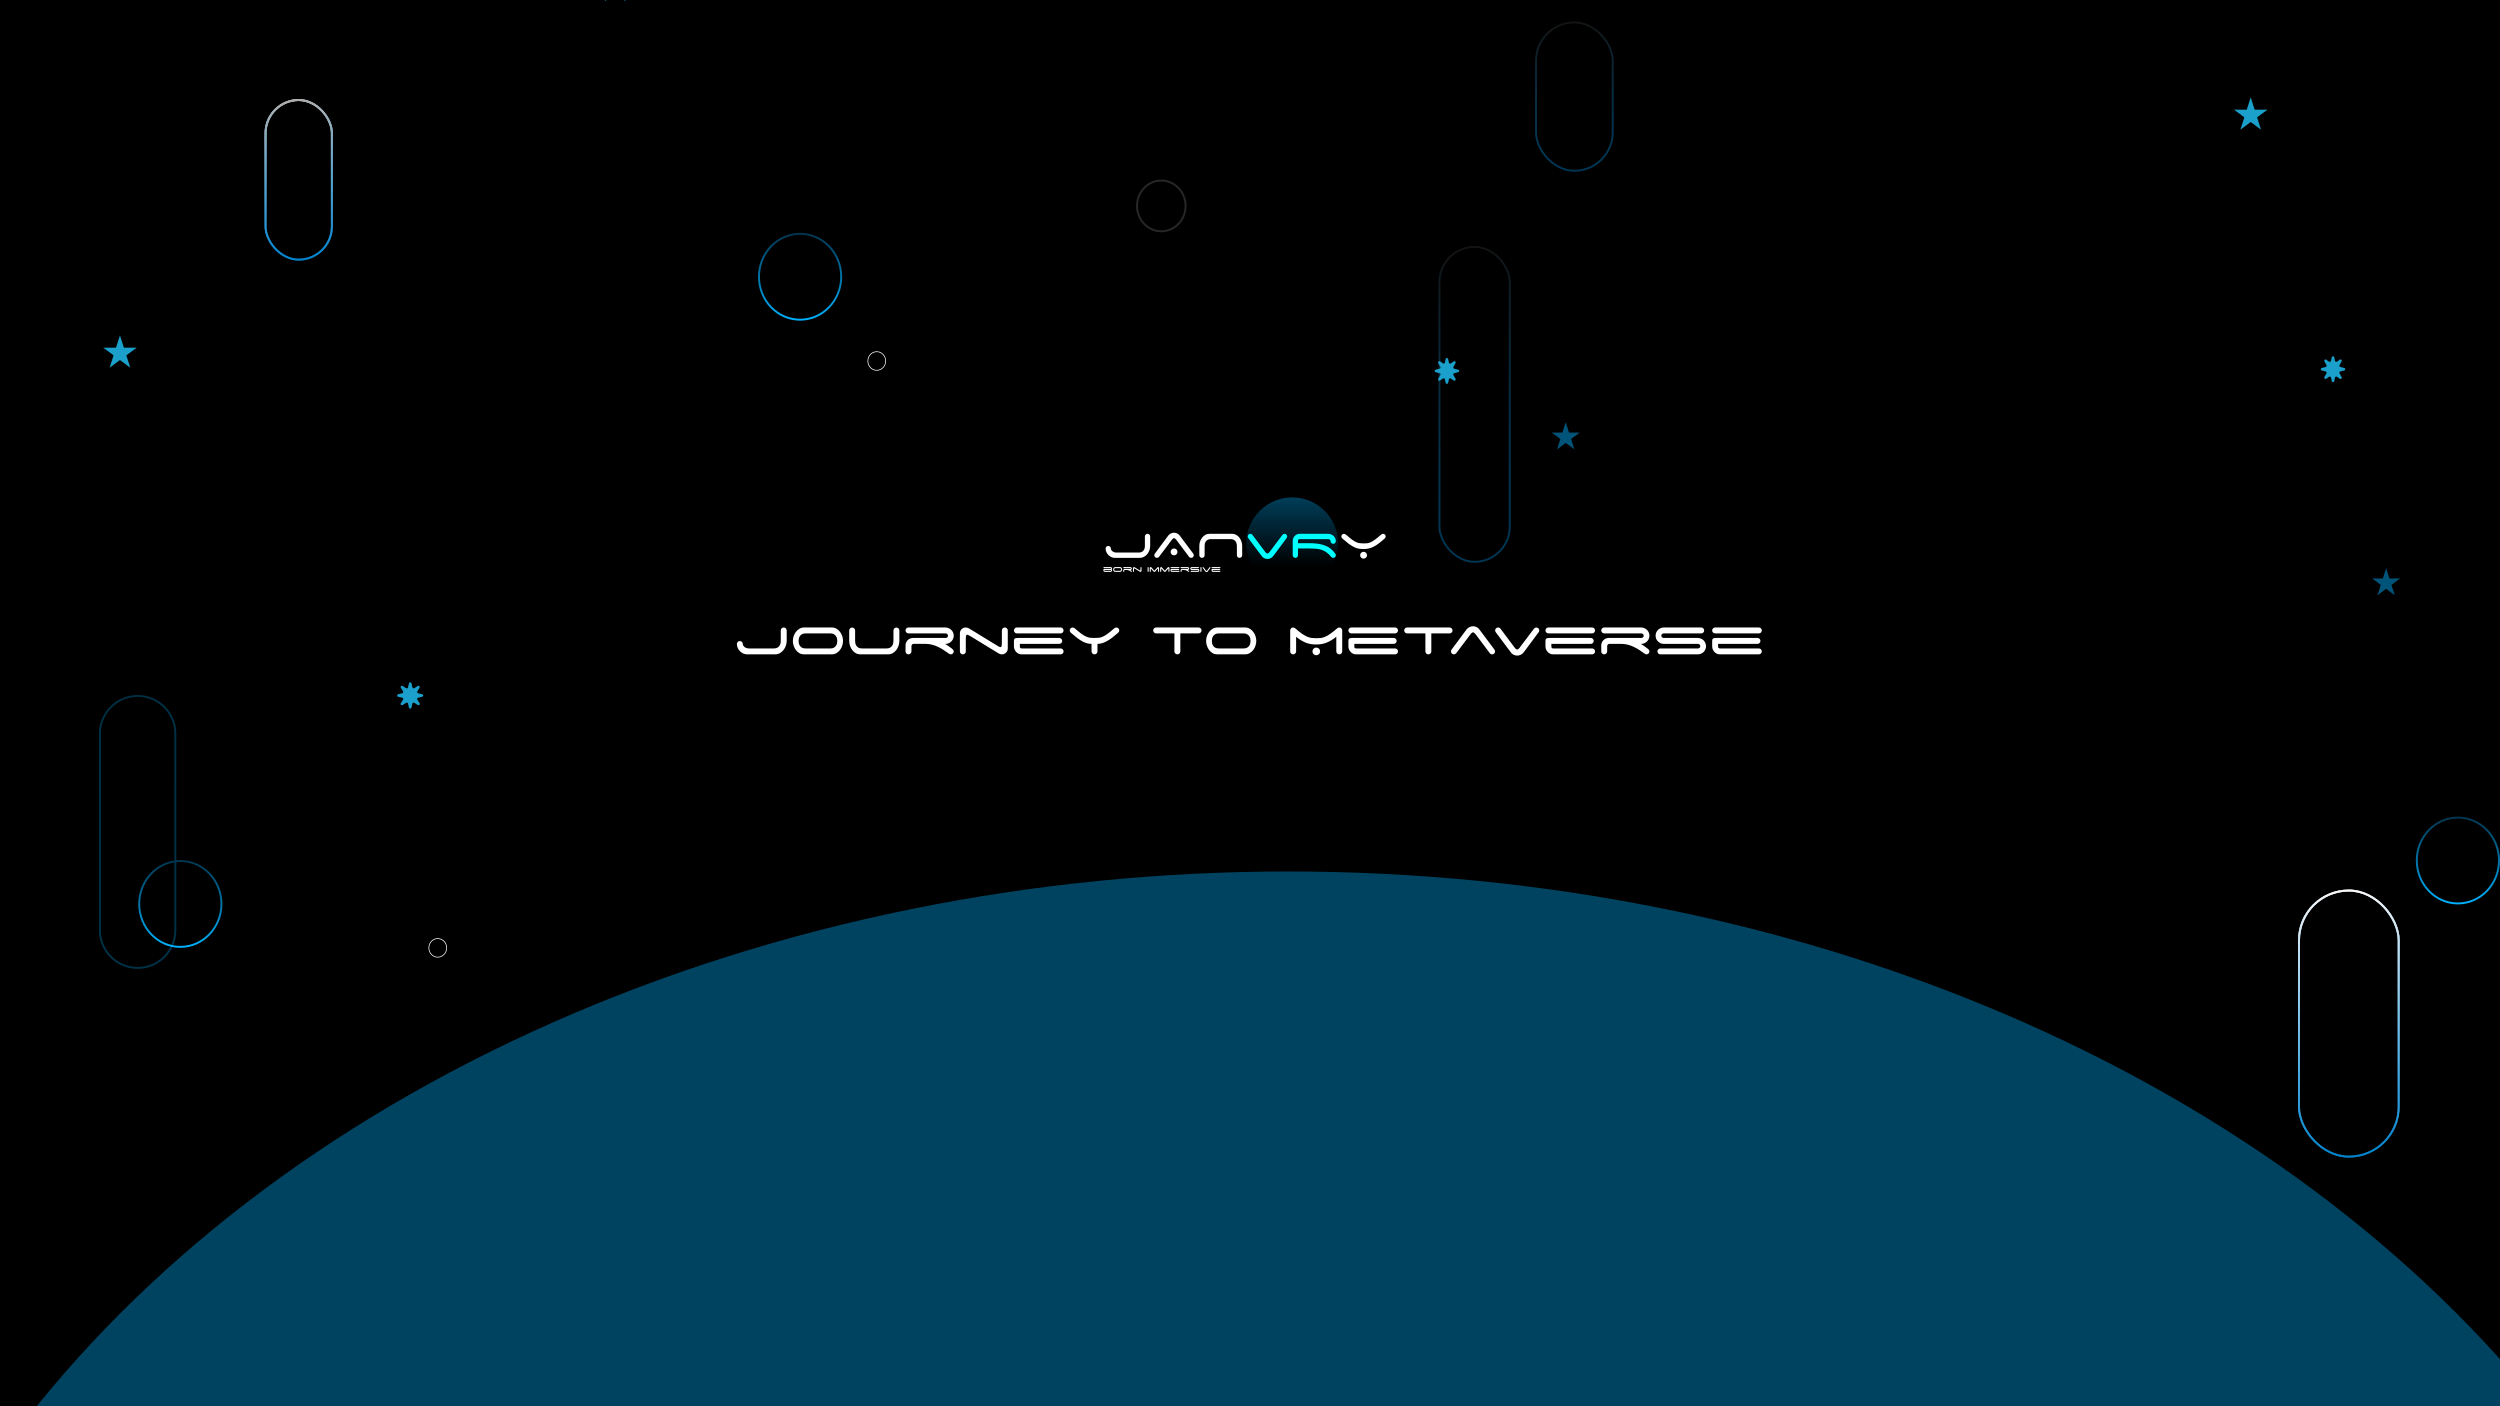 <svg width="1920" height="1080" viewBox="0 0 1920 1080" fill="none" xmlns="http://www.w3.org/2000/svg">
<g clip-path="url(#clip0_1_37)">
<rect width="1920" height="1080" fill="black"/>
<path d="M570.474 494.593C570.474 495.034 570.601 495.46 570.853 495.871C571.105 496.249 571.437 496.612 571.847 496.959C572.289 497.275 572.794 497.527 573.362 497.717C573.961 497.906 574.592 498.001 575.255 498.001H594.331C595.372 498.001 596.224 497.827 596.887 497.48C597.581 497.133 598.117 496.691 598.496 496.155C598.906 495.618 599.19 495.034 599.348 494.403C599.537 493.772 599.632 493.172 599.632 492.604V484.179C599.632 483.548 599.853 483.011 600.295 482.57C600.768 482.128 601.304 481.907 601.904 481.907C602.535 481.907 603.072 482.128 603.513 482.57C603.955 483.011 604.176 483.548 604.176 484.179V492.226C604.176 493.425 603.971 494.64 603.561 495.871C603.15 497.07 602.551 498.174 601.762 499.184C601.005 500.162 600.074 500.967 598.969 501.598C597.865 502.229 596.634 502.545 595.277 502.545H573.882C572.809 502.545 571.784 502.324 570.806 501.882C569.859 501.44 569.023 500.856 568.297 500.131C567.571 499.373 566.987 498.521 566.546 497.575C566.135 496.596 565.93 495.602 565.93 494.593C565.93 493.961 566.151 493.425 566.593 492.983C567.066 492.541 567.603 492.32 568.202 492.32C568.833 492.32 569.37 492.541 569.812 492.983C570.253 493.425 570.474 493.961 570.474 494.593ZM637.745 498.001C638.818 498.001 639.702 497.811 640.396 497.433C641.09 497.022 641.627 496.533 642.006 495.965C642.416 495.397 642.684 494.782 642.81 494.119C642.968 493.425 643.047 492.794 643.047 492.226C643.047 491.658 642.968 491.042 642.81 490.38C642.684 489.686 642.416 489.054 642.006 488.486C641.627 487.918 641.09 487.445 640.396 487.066C639.702 486.656 638.818 486.451 637.745 486.451H618.623C617.518 486.451 616.619 486.656 615.925 487.066C615.262 487.445 614.725 487.918 614.315 488.486C613.936 489.054 613.668 489.686 613.51 490.38C613.384 491.042 613.321 491.658 613.321 492.226C613.321 492.794 613.384 493.425 613.51 494.119C613.668 494.782 613.936 495.397 614.315 495.965C614.725 496.533 615.262 497.022 615.925 497.433C616.619 497.811 617.518 498.001 618.623 498.001H637.745ZM647.449 492.226C647.449 493.425 647.244 494.64 646.834 495.871C646.455 497.07 645.887 498.174 645.13 499.184C644.372 500.162 643.457 500.967 642.384 501.598C641.311 502.229 640.096 502.545 638.739 502.545H617.155C615.861 502.482 614.71 502.134 613.7 501.503C612.69 500.841 611.822 500.02 611.096 499.042C610.402 498.064 609.866 496.975 609.487 495.776C609.108 494.577 608.919 493.393 608.919 492.226C608.919 491.027 609.108 489.828 609.487 488.628C609.897 487.398 610.481 486.293 611.238 485.315C611.996 484.305 612.911 483.485 613.984 482.854C615.057 482.223 616.272 481.907 617.629 481.907H639.213C640.507 481.97 641.658 482.333 642.668 482.996C643.678 483.627 644.53 484.431 645.224 485.41C645.95 486.388 646.502 487.477 646.881 488.676C647.26 489.875 647.449 491.058 647.449 492.226ZM656.729 492.226C656.729 492.794 656.792 493.425 656.919 494.119C657.076 494.782 657.345 495.397 657.723 495.965C658.134 496.533 658.67 497.022 659.333 497.433C660.027 497.811 660.926 498.001 662.031 498.001H680.87C681.943 498.001 682.826 497.811 683.52 497.433C684.215 497.022 684.751 496.533 685.13 495.965C685.54 495.397 685.808 494.782 685.934 494.119C686.092 493.425 686.171 492.794 686.171 492.226V484.226C686.171 483.595 686.392 483.059 686.834 482.617C687.276 482.175 687.812 481.954 688.443 481.954C689.074 481.954 689.611 482.175 690.052 482.617C690.494 483.059 690.715 483.595 690.715 484.226V492.226C690.715 493.425 690.51 494.64 690.1 495.871C689.721 497.07 689.153 498.174 688.396 499.184C687.638 500.162 686.723 500.967 685.65 501.598C684.577 502.229 683.363 502.545 682.006 502.545H660.421C659.128 502.482 657.976 502.134 656.966 501.503C655.956 500.841 655.088 500.02 654.363 499.042C653.668 498.064 653.132 496.975 652.753 495.776C652.375 494.577 652.185 493.393 652.185 492.226V484.226C652.185 483.595 652.406 483.059 652.848 482.617C653.29 482.175 653.826 481.954 654.457 481.954C655.088 481.954 655.625 482.175 656.067 482.617C656.508 483.059 656.729 483.595 656.729 484.226V492.226ZM725.887 494.498C726.739 495.034 727.607 495.618 728.491 496.249C729.374 496.849 730.273 497.511 731.189 498.237C731.536 498.49 731.835 498.789 732.088 499.137C732.34 499.452 732.467 499.831 732.467 500.273C732.467 500.904 732.246 501.44 731.804 501.882C731.362 502.324 730.826 502.545 730.195 502.545C729.658 502.545 729.122 502.324 728.585 501.882C727.291 500.935 725.966 500.02 724.609 499.137C723.252 498.253 721.832 497.464 720.349 496.77C718.898 496.076 717.383 495.523 715.805 495.113C714.227 494.703 712.586 494.498 710.882 494.498H701.463C701.053 494.561 700.706 494.75 700.422 495.066C700.138 495.381 699.996 495.776 699.996 496.249V500.273C699.996 500.904 699.759 501.44 699.286 501.882C698.844 502.324 698.323 502.545 697.723 502.545C697.092 502.545 696.556 502.324 696.114 501.882C695.672 501.44 695.451 500.904 695.451 500.273V495.729C695.451 494.94 695.593 494.198 695.877 493.504C696.193 492.778 696.603 492.163 697.108 491.658C697.613 491.121 698.213 490.711 698.907 490.427C699.601 490.112 700.358 489.954 701.179 489.954H726.266C726.739 489.954 727.149 489.796 727.497 489.48C727.875 489.133 728.065 488.707 728.065 488.202C728.065 487.729 727.875 487.319 727.497 486.972C727.149 486.625 726.739 486.451 726.266 486.451H697.723C697.092 486.451 696.556 486.23 696.114 485.788C695.672 485.347 695.451 484.81 695.451 484.179C695.451 483.548 695.672 483.011 696.114 482.57C696.556 482.128 697.092 481.907 697.723 481.907H726.077C726.96 481.907 727.781 482.081 728.538 482.428C729.327 482.743 730.005 483.185 730.573 483.753C731.173 484.321 731.63 484.984 731.946 485.741C732.293 486.498 732.467 487.319 732.467 488.202C732.467 489.086 732.293 489.906 731.946 490.664C731.63 491.421 731.173 492.084 730.573 492.652C730.005 493.22 729.327 493.677 728.538 494.025C727.781 494.34 726.96 494.498 726.077 494.498H725.887ZM769.427 484.179C769.427 483.548 769.648 483.011 770.089 482.57C770.531 482.128 771.068 481.907 771.699 481.907C772.33 481.907 772.866 482.128 773.308 482.57C773.75 483.011 773.971 483.548 773.971 484.179V497.953C773.971 499.247 773.529 500.336 772.645 501.219C771.793 502.103 770.72 502.545 769.427 502.545C768.985 502.545 768.543 502.482 768.101 502.355C767.691 502.229 767.312 502.056 766.965 501.835L745.286 488.581C744.687 488.234 744.182 487.966 743.772 487.776C743.393 487.556 743.077 487.445 742.825 487.445C742.352 487.445 742.052 487.745 741.926 488.344C741.799 488.944 741.736 489.812 741.736 490.948V500.273C741.736 500.904 741.515 501.44 741.074 501.882C740.632 502.324 740.095 502.545 739.464 502.545C738.833 502.545 738.297 502.324 737.855 501.882C737.413 501.44 737.192 500.904 737.192 500.273V486.498C737.192 485.205 737.618 484.116 738.47 483.232C739.354 482.349 740.442 481.907 741.736 481.907C742.178 481.907 742.604 481.97 743.014 482.096C743.456 482.223 743.851 482.396 744.198 482.617L765.877 495.871C766.476 496.218 766.965 496.502 767.344 496.723C767.754 496.912 768.086 497.007 768.338 497.007C768.811 497.007 769.111 496.707 769.237 496.107C769.364 495.508 769.427 494.64 769.427 493.504V484.179ZM778.702 484.179C778.702 483.548 778.923 483.011 779.365 482.57C779.806 482.128 780.343 481.907 780.974 481.907H814.534C815.165 481.907 815.701 482.128 816.143 482.57C816.585 483.011 816.806 483.548 816.806 484.179C816.806 484.81 816.585 485.347 816.143 485.788C815.701 486.23 815.165 486.451 814.534 486.451H780.974C780.343 486.451 779.806 486.23 779.365 485.788C778.923 485.347 778.702 484.81 778.702 484.179ZM784.477 502.545C783.782 502.545 783.088 502.403 782.394 502.119C781.7 501.803 781.084 501.377 780.548 500.841C780.011 500.304 779.57 499.657 779.223 498.9C778.875 498.143 778.702 497.291 778.702 496.344V492.084C778.702 491.232 778.939 490.664 779.412 490.38C779.917 490.096 780.69 489.954 781.731 489.954H813.492C814.123 489.954 814.66 490.175 815.102 490.616C815.543 491.058 815.764 491.595 815.764 492.226C815.764 492.857 815.543 493.393 815.102 493.835C814.66 494.277 814.123 494.498 813.492 494.498H783.246V496.817C783.246 497.133 783.372 497.417 783.625 497.669C783.909 497.89 784.272 498.001 784.713 498.001H814.534C815.165 498.001 815.701 498.221 816.143 498.663C816.585 499.105 816.806 499.641 816.806 500.273C816.806 500.904 816.585 501.44 816.143 501.882C815.701 502.324 815.165 502.545 814.534 502.545H784.477ZM842.852 500.273C842.852 500.904 842.631 501.44 842.19 501.882C841.748 502.324 841.211 502.545 840.58 502.545C839.949 502.545 839.413 502.324 838.971 501.882C838.529 501.44 838.308 500.904 838.308 500.273V494.498C837.109 494.498 835.942 494.34 834.806 494.025C833.67 493.709 832.47 493.22 831.208 492.557C829.978 491.863 828.652 490.979 827.232 489.906C825.812 488.834 824.219 487.524 822.451 485.978C822.199 485.757 821.978 485.489 821.789 485.173C821.631 484.858 821.552 484.526 821.552 484.179C821.552 483.548 821.773 483.011 822.215 482.57C822.657 482.128 823.193 481.907 823.824 481.907C824.14 481.907 824.424 481.97 824.676 482.096C824.929 482.223 825.181 482.38 825.433 482.57C827.453 484.337 829.141 485.725 830.498 486.735C831.887 487.713 833.117 488.439 834.19 488.912C835.295 489.386 836.336 489.686 837.314 489.812C838.293 489.906 839.397 489.954 840.628 489.954C841.858 489.954 842.947 489.906 843.894 489.812C844.84 489.717 845.85 489.433 846.923 488.96C847.996 488.486 849.211 487.761 850.568 486.782C851.956 485.773 853.676 484.368 855.727 482.57C856.264 482.128 856.8 481.907 857.337 481.907C857.968 481.907 858.504 482.128 858.946 482.57C859.388 483.011 859.609 483.548 859.609 484.179C859.609 484.526 859.514 484.858 859.325 485.173C859.167 485.489 858.962 485.757 858.709 485.978C856.974 487.492 855.38 488.802 853.928 489.906C852.477 490.979 851.104 491.863 849.81 492.557C848.548 493.22 847.333 493.709 846.166 494.025C845.03 494.34 843.925 494.498 842.852 494.498V500.273ZM920.503 481.907C921.134 481.907 921.671 482.128 922.113 482.57C922.554 483.011 922.775 483.548 922.775 484.179C922.775 484.81 922.554 485.347 922.113 485.788C921.671 486.23 921.134 486.451 920.503 486.451H906.492V500.273C906.492 500.904 906.272 501.44 905.83 501.882C905.388 502.324 904.852 502.545 904.22 502.545C903.589 502.545 903.053 502.324 902.611 501.882C902.169 501.44 901.948 500.904 901.948 500.273V486.451H887.748C887.18 486.388 886.691 486.151 886.281 485.741C885.871 485.299 885.666 484.779 885.666 484.179C885.666 483.548 885.886 483.011 886.328 482.57C886.77 482.128 887.306 481.907 887.938 481.907H920.503ZM955.123 498.001C956.196 498.001 957.08 497.811 957.774 497.433C958.468 497.022 959.005 496.533 959.383 495.965C959.794 495.397 960.062 494.782 960.188 494.119C960.346 493.425 960.425 492.794 960.425 492.226C960.425 491.658 960.346 491.042 960.188 490.38C960.062 489.686 959.794 489.054 959.383 488.486C959.005 487.918 958.468 487.445 957.774 487.066C957.08 486.656 956.196 486.451 955.123 486.451H936C934.896 486.451 933.997 486.656 933.302 487.066C932.64 487.445 932.103 487.918 931.693 488.486C931.314 489.054 931.046 489.686 930.888 490.38C930.762 491.042 930.699 491.658 930.699 492.226C930.699 492.794 930.762 493.425 930.888 494.119C931.046 494.782 931.314 495.397 931.693 495.965C932.103 496.533 932.64 497.022 933.302 497.433C933.997 497.811 934.896 498.001 936 498.001H955.123ZM964.827 492.226C964.827 493.425 964.622 494.64 964.211 495.871C963.833 497.07 963.265 498.174 962.507 499.184C961.75 500.162 960.835 500.967 959.762 501.598C958.689 502.229 957.474 502.545 956.117 502.545H934.533C933.239 502.482 932.087 502.134 931.078 501.503C930.068 500.841 929.2 500.02 928.474 499.042C927.78 498.064 927.244 496.975 926.865 495.776C926.486 494.577 926.297 493.393 926.297 492.226C926.297 491.027 926.486 489.828 926.865 488.628C927.275 487.398 927.859 486.293 928.616 485.315C929.374 484.305 930.289 483.485 931.362 482.854C932.435 482.223 933.649 481.907 935.006 481.907H956.591C957.884 481.97 959.036 482.333 960.046 482.996C961.056 483.627 961.908 484.431 962.602 485.41C963.328 486.388 963.88 487.477 964.259 488.676C964.637 489.875 964.827 491.058 964.827 492.226ZM1007.96 500.273C1007.96 499.452 1008.24 498.758 1008.81 498.19C1009.38 497.622 1010.07 497.338 1010.89 497.338C1011.72 497.338 1012.41 497.622 1012.98 498.19C1013.55 498.758 1013.83 499.452 1013.83 500.273C1013.83 501.093 1013.55 501.787 1012.98 502.355C1012.41 502.923 1011.72 503.207 1010.89 503.207C1010.07 503.207 1009.38 502.923 1008.81 502.355C1008.24 501.787 1007.96 501.093 1007.96 500.273ZM995.417 500.273C995.417 500.904 995.196 501.44 994.754 501.882C994.312 502.324 993.776 502.545 993.145 502.545C992.514 502.545 991.977 502.324 991.535 501.882C991.094 501.44 990.873 500.904 990.873 500.273V484.179C990.873 483.548 991.094 483.011 991.535 482.57C991.977 482.128 992.514 481.907 993.145 481.907C993.46 481.907 993.744 481.97 993.997 482.096C994.249 482.223 994.502 482.38 994.754 482.57C996.774 484.337 998.509 485.725 999.961 486.735C1001.44 487.745 1002.78 488.502 1003.98 489.007C1005.21 489.512 1006.37 489.828 1007.44 489.954C1008.51 490.08 1009.66 490.143 1010.89 490.143C1012.13 490.143 1013.26 490.096 1014.3 490.001C1015.38 489.875 1016.5 489.559 1017.66 489.054C1018.86 488.55 1020.19 487.792 1021.64 486.782C1023.12 485.773 1024.89 484.368 1026.94 482.57C1027.48 482.128 1028.01 481.907 1028.55 481.907C1029.18 481.907 1029.72 482.128 1030.16 482.57C1030.6 483.011 1030.82 483.548 1030.82 484.179V500.273C1030.82 500.904 1030.6 501.44 1030.16 501.882C1029.72 502.324 1029.18 502.545 1028.55 502.545C1027.92 502.545 1027.38 502.324 1026.94 501.882C1026.5 501.44 1026.28 500.904 1026.28 500.273V489.054C1024.86 490.19 1023.49 491.137 1022.16 491.894C1020.87 492.652 1019.59 493.267 1018.33 493.741C1017.1 494.182 1015.86 494.498 1014.63 494.687C1013.4 494.877 1012.16 494.971 1010.89 494.971C1009.54 494.971 1008.23 494.877 1006.97 494.687C1005.74 494.498 1004.49 494.182 1003.23 493.741C1002 493.267 1000.73 492.652 999.44 491.894C998.178 491.137 996.837 490.19 995.417 489.054V500.273ZM1035.57 484.179C1035.57 483.548 1035.79 483.011 1036.23 482.57C1036.68 482.128 1037.21 481.907 1037.84 481.907H1071.4C1072.03 481.907 1072.57 482.128 1073.01 482.57C1073.45 483.011 1073.68 483.548 1073.68 484.179C1073.68 484.81 1073.45 485.347 1073.01 485.788C1072.57 486.23 1072.03 486.451 1071.4 486.451H1037.84C1037.21 486.451 1036.68 486.23 1036.23 485.788C1035.79 485.347 1035.57 484.81 1035.57 484.179ZM1041.35 502.545C1040.65 502.545 1039.96 502.403 1039.26 502.119C1038.57 501.803 1037.95 501.377 1037.42 500.841C1036.88 500.304 1036.44 499.657 1036.09 498.9C1035.75 498.143 1035.57 497.291 1035.57 496.344V492.084C1035.57 491.232 1035.81 490.664 1036.28 490.38C1036.79 490.096 1037.56 489.954 1038.6 489.954H1070.36C1070.99 489.954 1071.53 490.175 1071.97 490.616C1072.41 491.058 1072.63 491.595 1072.63 492.226C1072.63 492.857 1072.41 493.393 1071.97 493.835C1071.53 494.277 1070.99 494.498 1070.36 494.498H1040.12V496.817C1040.12 497.133 1040.24 497.417 1040.49 497.669C1040.78 497.89 1041.14 498.001 1041.58 498.001H1071.4C1072.03 498.001 1072.57 498.221 1073.01 498.663C1073.45 499.105 1073.68 499.641 1073.68 500.273C1073.68 500.904 1073.45 501.44 1073.01 501.882C1072.57 502.324 1072.03 502.545 1071.4 502.545H1041.35ZM1113.26 481.907C1113.89 481.907 1114.43 482.128 1114.87 482.57C1115.31 483.011 1115.53 483.548 1115.53 484.179C1115.53 484.81 1115.31 485.347 1114.87 485.788C1114.43 486.23 1113.89 486.451 1113.26 486.451H1099.25V500.273C1099.25 500.904 1099.03 501.44 1098.59 501.882C1098.14 502.324 1097.61 502.545 1096.98 502.545C1096.35 502.545 1095.81 502.324 1095.37 501.882C1094.93 501.44 1094.7 500.904 1094.7 500.273V486.451H1080.5C1079.94 486.388 1079.45 486.151 1079.04 485.741C1078.63 485.299 1078.42 484.779 1078.42 484.179C1078.42 483.548 1078.64 483.011 1079.08 482.57C1079.53 482.128 1080.06 481.907 1080.69 481.907H1113.26ZM1118.36 501.693C1117.89 502.261 1117.3 502.545 1116.61 502.545C1115.98 502.545 1115.44 502.324 1115 501.882C1114.56 501.44 1114.34 500.904 1114.34 500.273C1114.34 499.705 1114.5 499.247 1114.81 498.9L1126.31 483.422C1126.85 482.696 1127.56 482.112 1128.44 481.67C1129.33 481.197 1130.27 480.96 1131.28 480.96C1132.23 480.96 1133.13 481.165 1133.98 481.576C1134.83 481.986 1135.53 482.554 1136.06 483.28L1147.57 498.663C1147.76 498.884 1147.91 499.137 1148.04 499.421C1148.17 499.673 1148.23 499.957 1148.23 500.273C1148.23 500.904 1148.01 501.44 1147.57 501.882C1147.13 502.324 1146.59 502.545 1145.96 502.545C1145.2 502.545 1144.6 502.245 1144.16 501.645L1133.13 486.924C1132.91 486.672 1132.63 486.404 1132.28 486.12C1131.96 485.804 1131.63 485.646 1131.28 485.646C1130.94 485.646 1130.59 485.804 1130.24 486.12C1129.93 486.404 1129.67 486.672 1129.49 486.924L1118.36 501.693ZM1178.13 482.759C1178.61 482.191 1179.19 481.907 1179.89 481.907C1180.52 481.907 1181.05 482.128 1181.5 482.57C1181.94 483.011 1182.16 483.548 1182.16 484.179C1182.16 484.747 1182 485.205 1181.69 485.552L1181.64 485.599L1170.18 501.03C1169.61 501.756 1168.89 502.355 1168.01 502.829C1167.15 503.27 1166.22 503.491 1165.21 503.491C1164.27 503.491 1163.37 503.286 1162.51 502.876C1161.69 502.466 1161 501.898 1160.43 501.172L1148.93 485.788C1148.74 485.568 1148.58 485.331 1148.46 485.078C1148.33 484.794 1148.27 484.495 1148.27 484.179C1148.27 483.548 1148.49 483.011 1148.93 482.57C1149.37 482.128 1149.91 481.907 1150.54 481.907C1151.3 481.907 1151.9 482.207 1152.34 482.806L1163.37 497.527C1163.59 497.78 1163.86 498.064 1164.17 498.379C1164.52 498.663 1164.87 498.805 1165.21 498.805C1165.56 498.805 1165.89 498.663 1166.21 498.379C1166.55 498.064 1166.82 497.78 1167.01 497.527L1178.13 482.759ZM1186.91 484.179C1186.91 483.548 1187.13 483.011 1187.57 482.57C1188.02 482.128 1188.55 481.907 1189.18 481.907H1222.74C1223.37 481.907 1223.91 482.128 1224.35 482.57C1224.79 483.011 1225.01 483.548 1225.01 484.179C1225.01 484.81 1224.79 485.347 1224.35 485.788C1223.91 486.23 1223.37 486.451 1222.74 486.451H1189.18C1188.55 486.451 1188.02 486.23 1187.57 485.788C1187.13 485.347 1186.91 484.81 1186.91 484.179ZM1192.69 502.545C1191.99 502.545 1191.3 502.403 1190.6 502.119C1189.91 501.803 1189.29 501.377 1188.76 500.841C1188.22 500.304 1187.78 499.657 1187.43 498.9C1187.08 498.143 1186.91 497.291 1186.91 496.344V492.084C1186.91 491.232 1187.15 490.664 1187.62 490.38C1188.13 490.096 1188.9 489.954 1189.94 489.954H1221.7C1222.33 489.954 1222.87 490.175 1223.31 490.616C1223.75 491.058 1223.97 491.595 1223.97 492.226C1223.97 492.857 1223.75 493.393 1223.31 493.835C1222.87 494.277 1222.33 494.498 1221.7 494.498H1191.46V496.817C1191.46 497.133 1191.58 497.417 1191.83 497.669C1192.12 497.89 1192.48 498.001 1192.92 498.001H1222.74C1223.37 498.001 1223.91 498.221 1224.35 498.663C1224.79 499.105 1225.01 499.641 1225.01 500.273C1225.01 500.904 1224.79 501.44 1224.35 501.882C1223.91 502.324 1223.37 502.545 1222.74 502.545H1192.69ZM1260.2 494.498C1261.05 495.034 1261.92 495.618 1262.8 496.249C1263.68 496.849 1264.58 497.511 1265.5 498.237C1265.85 498.49 1266.15 498.789 1266.4 499.137C1266.65 499.452 1266.78 499.831 1266.78 500.273C1266.78 500.904 1266.56 501.44 1266.11 501.882C1265.67 502.324 1265.14 502.545 1264.5 502.545C1263.97 502.545 1263.43 502.324 1262.89 501.882C1261.6 500.935 1260.28 500.02 1258.92 499.137C1257.56 498.253 1256.14 497.464 1254.66 496.77C1253.21 496.076 1251.69 495.523 1250.11 495.113C1248.54 494.703 1246.9 494.498 1245.19 494.498H1235.77C1235.36 494.561 1235.02 494.75 1234.73 495.066C1234.45 495.381 1234.31 495.776 1234.31 496.249V500.273C1234.31 500.904 1234.07 501.44 1233.6 501.882C1233.15 502.324 1232.63 502.545 1232.03 502.545C1231.4 502.545 1230.87 502.324 1230.42 501.882C1229.98 501.44 1229.76 500.904 1229.76 500.273V495.729C1229.76 494.94 1229.9 494.198 1230.19 493.504C1230.5 492.778 1230.91 492.163 1231.42 491.658C1231.92 491.121 1232.52 490.711 1233.22 490.427C1233.91 490.112 1234.67 489.954 1235.49 489.954H1260.58C1261.05 489.954 1261.46 489.796 1261.81 489.48C1262.18 489.133 1262.37 488.707 1262.37 488.202C1262.37 487.729 1262.18 487.319 1261.81 486.972C1261.46 486.625 1261.05 486.451 1260.58 486.451H1232.03C1231.4 486.451 1230.87 486.23 1230.42 485.788C1229.98 485.347 1229.76 484.81 1229.76 484.179C1229.76 483.548 1229.98 483.011 1230.42 482.57C1230.87 482.128 1231.4 481.907 1232.03 481.907H1260.39C1261.27 481.907 1262.09 482.081 1262.85 482.428C1263.64 482.743 1264.31 483.185 1264.88 483.753C1265.48 484.321 1265.94 484.984 1266.26 485.741C1266.6 486.498 1266.78 487.319 1266.78 488.202C1266.78 489.086 1266.6 489.906 1266.26 490.664C1265.94 491.421 1265.48 492.084 1264.88 492.652C1264.31 493.22 1263.64 493.677 1262.85 494.025C1262.09 494.34 1261.27 494.498 1260.39 494.498H1260.2ZM1277.8 494.498C1276.91 494.498 1276.09 494.34 1275.34 494.025C1274.58 493.677 1273.92 493.22 1273.35 492.652C1272.78 492.084 1272.32 491.421 1271.98 490.664C1271.66 489.906 1271.5 489.086 1271.5 488.202C1271.5 487.319 1271.66 486.498 1271.98 485.741C1272.32 484.984 1272.78 484.321 1273.35 483.753C1273.92 483.185 1274.58 482.743 1275.34 482.428C1276.09 482.081 1276.91 481.907 1277.8 481.907H1306.53C1307.16 481.907 1307.7 482.128 1308.14 482.57C1308.58 483.011 1308.8 483.548 1308.8 484.179C1308.8 484.81 1308.58 485.347 1308.14 485.788C1307.7 486.23 1307.16 486.451 1306.53 486.451H1277.7C1277.23 486.451 1276.8 486.625 1276.42 486.972C1276.08 487.287 1275.9 487.698 1275.9 488.202C1275.9 488.676 1276.08 489.086 1276.42 489.433C1276.8 489.78 1277.23 489.954 1277.7 489.954H1303.88C1304.76 489.954 1305.58 490.127 1306.34 490.474C1307.13 490.79 1307.81 491.232 1308.38 491.8C1308.94 492.368 1309.38 493.046 1309.7 493.835C1310.05 494.593 1310.22 495.413 1310.22 496.297C1310.22 497.18 1310.05 498.001 1309.7 498.758C1309.38 499.515 1308.94 500.178 1308.38 500.746C1307.81 501.314 1307.13 501.756 1306.34 502.071C1305.58 502.387 1304.76 502.545 1303.88 502.545H1275.19C1274.56 502.545 1274.03 502.324 1273.58 501.882C1273.14 501.44 1272.92 500.904 1272.92 500.273C1272.92 499.641 1273.14 499.105 1273.58 498.663C1274.03 498.221 1274.56 498.001 1275.19 498.001H1304.07C1304.54 498.001 1304.95 497.843 1305.3 497.527C1305.65 497.18 1305.82 496.77 1305.82 496.297C1305.82 495.792 1305.65 495.366 1305.3 495.019C1304.95 494.671 1304.54 494.498 1304.07 494.498H1277.8ZM1314.95 484.179C1314.95 483.548 1315.17 483.011 1315.62 482.57C1316.06 482.128 1316.59 481.907 1317.23 481.907H1350.78C1351.42 481.907 1351.95 482.128 1352.39 482.57C1352.84 483.011 1353.06 483.548 1353.06 484.179C1353.06 484.81 1352.84 485.347 1352.39 485.788C1351.95 486.23 1351.42 486.451 1350.78 486.451H1317.23C1316.59 486.451 1316.06 486.23 1315.62 485.788C1315.17 485.347 1314.95 484.81 1314.95 484.179ZM1320.73 502.545C1320.03 502.545 1319.34 502.403 1318.65 502.119C1317.95 501.803 1317.34 501.377 1316.8 500.841C1316.26 500.304 1315.82 499.657 1315.47 498.9C1315.13 498.143 1314.95 497.291 1314.95 496.344V492.084C1314.95 491.232 1315.19 490.664 1315.66 490.38C1316.17 490.096 1316.94 489.954 1317.98 489.954H1349.74C1350.37 489.954 1350.91 490.175 1351.35 490.616C1351.79 491.058 1352.02 491.595 1352.02 492.226C1352.02 492.857 1351.79 493.393 1351.35 493.835C1350.91 494.277 1350.37 494.498 1349.74 494.498H1319.5V496.817C1319.5 497.133 1319.62 497.417 1319.88 497.669C1320.16 497.89 1320.52 498.001 1320.96 498.001H1350.78C1351.42 498.001 1351.95 498.221 1352.39 498.663C1352.84 499.105 1353.06 499.641 1353.06 500.273C1353.06 500.904 1352.84 501.44 1352.39 501.882C1351.95 502.324 1351.42 502.545 1350.78 502.545H1320.73Z" fill="white"/>
<g filter="url(#filter0_d_1_37)">
<circle cx="992.412" cy="417.294" r="35.294" fill="url(#paint0_linear_1_37)"/>
</g>
<path d="M853.184 421.322C853.184 421.718 853.296 422.099 853.522 422.466C853.748 422.805 854.045 423.129 854.412 423.44C854.807 423.722 855.259 423.948 855.767 424.118C856.304 424.287 856.868 424.372 857.461 424.372H874.529C875.461 424.372 876.224 424.216 876.816 423.906C877.438 423.595 877.918 423.2 878.256 422.72C878.624 422.24 878.878 421.718 879.019 421.153C879.188 420.588 879.273 420.052 879.273 419.544V412.005C879.273 411.44 879.471 410.96 879.866 410.565C880.289 410.169 880.769 409.972 881.306 409.972C881.871 409.972 882.351 410.169 882.746 410.565C883.141 410.96 883.339 411.44 883.339 412.005V419.205C883.339 420.278 883.155 421.365 882.788 422.466C882.421 423.539 881.885 424.527 881.179 425.431C880.501 426.306 879.668 427.026 878.68 427.591C877.692 428.155 876.591 428.438 875.376 428.438H856.233C855.273 428.438 854.355 428.24 853.48 427.845C852.633 427.449 851.885 426.927 851.235 426.278C850.586 425.6 850.064 424.838 849.668 423.991C849.301 423.115 849.118 422.226 849.118 421.322C849.118 420.758 849.315 420.278 849.711 419.882C850.134 419.487 850.614 419.289 851.151 419.289C851.715 419.289 852.195 419.487 852.591 419.882C852.986 420.278 853.184 420.758 853.184 421.322ZM899.044 423.864C899.044 423.129 899.298 422.508 899.806 422C900.314 421.492 900.936 421.238 901.67 421.238C902.404 421.238 903.025 421.492 903.533 422C904.041 422.508 904.296 423.129 904.296 423.864C904.296 424.598 904.041 425.219 903.533 425.727C903.025 426.235 902.404 426.489 901.67 426.489C900.936 426.489 900.314 426.235 899.806 425.727C899.298 425.219 899.044 424.598 899.044 423.864ZM890.107 427.675C889.684 428.184 889.161 428.438 888.54 428.438C887.976 428.438 887.496 428.24 887.1 427.845C886.705 427.449 886.507 426.969 886.507 426.405C886.507 425.896 886.649 425.487 886.931 425.176L897.223 411.327C897.703 410.678 898.338 410.155 899.129 409.76C899.919 409.336 900.766 409.125 901.67 409.125C902.517 409.125 903.321 409.308 904.084 409.675C904.846 410.042 905.467 410.551 905.947 411.2L916.239 424.965C916.409 425.162 916.55 425.388 916.663 425.642C916.776 425.868 916.832 426.122 916.832 426.405C916.832 426.969 916.634 427.449 916.239 427.845C915.844 428.24 915.364 428.438 914.799 428.438C914.121 428.438 913.585 428.169 913.19 427.633L903.321 414.461C903.124 414.235 902.87 413.995 902.559 413.741C902.277 413.459 901.98 413.318 901.67 413.318C901.359 413.318 901.049 413.459 900.738 413.741C900.456 413.995 900.23 414.235 900.06 414.461L890.107 427.675ZM949.927 419.205C949.927 418.696 949.856 418.146 949.715 417.553C949.602 416.932 949.362 416.367 948.995 415.859C948.656 415.351 948.176 414.927 947.555 414.588C946.934 414.221 946.143 414.038 945.183 414.038H929.894C928.906 414.038 928.101 414.221 927.48 414.588C926.887 414.927 926.407 415.351 926.04 415.859C925.701 416.367 925.461 416.932 925.32 417.553C925.207 418.146 925.15 418.696 925.15 419.205V426.405C925.15 426.969 924.953 427.449 924.558 427.845C924.162 428.24 923.682 428.438 923.118 428.438C922.553 428.438 922.073 428.24 921.678 427.845C921.282 427.449 921.085 426.969 921.085 426.405V419.205C921.085 418.132 921.254 417.059 921.593 415.986C921.96 414.885 922.482 413.896 923.16 413.021C923.838 412.118 924.656 411.384 925.616 410.819C926.576 410.254 927.663 409.972 928.878 409.972H946.623C947.781 410.028 948.812 410.353 949.715 410.946C950.619 411.511 951.381 412.231 952.002 413.106C952.652 413.981 953.146 414.955 953.485 416.028C953.823 417.101 953.993 418.16 953.993 419.205V426.405C953.993 426.969 953.795 427.449 953.4 427.845C953.005 428.24 952.525 428.438 951.96 428.438C951.395 428.438 950.915 428.24 950.52 427.845C950.125 427.449 949.927 426.969 949.927 426.405V419.205ZM1044.59 426.405C1044.59 425.671 1044.85 425.049 1045.36 424.541C1045.86 424.033 1046.49 423.779 1047.22 423.779C1047.95 423.779 1048.58 424.033 1049.08 424.541C1049.59 425.049 1049.85 425.671 1049.85 426.405C1049.85 427.139 1049.59 427.76 1049.08 428.268C1048.58 428.776 1047.95 429.031 1047.22 429.031C1046.49 429.031 1045.86 428.776 1045.36 428.268C1044.85 427.76 1044.59 427.139 1044.59 426.405ZM1047.22 417.341C1048.32 417.341 1049.3 417.299 1050.14 417.214C1050.99 417.101 1051.89 416.819 1052.85 416.367C1053.81 415.915 1054.9 415.238 1056.11 414.334C1057.36 413.431 1058.9 412.174 1060.73 410.565C1061.21 410.169 1061.69 409.972 1062.17 409.972C1062.74 409.972 1063.22 410.169 1063.61 410.565C1064.01 410.96 1064.2 411.44 1064.2 412.005C1064.2 412.315 1064.12 412.612 1063.95 412.894C1063.81 413.176 1063.62 413.416 1063.4 413.614C1061.62 415.195 1060.02 416.508 1058.61 417.553C1057.23 418.569 1055.92 419.388 1054.67 420.009C1053.43 420.602 1052.22 421.026 1051.03 421.28C1049.85 421.534 1048.58 421.661 1047.22 421.661C1045.78 421.661 1044.45 421.548 1043.24 421.322C1042.05 421.068 1040.85 420.631 1039.64 420.009C1038.42 419.388 1037.13 418.569 1035.74 417.553C1034.36 416.508 1032.76 415.195 1030.96 413.614C1030.73 413.416 1030.53 413.176 1030.36 412.894C1030.22 412.612 1030.15 412.315 1030.15 412.005C1030.15 411.44 1030.35 410.96 1030.74 410.565C1031.14 410.169 1031.62 409.972 1032.18 409.972C1032.47 409.972 1032.72 410.028 1032.95 410.141C1033.17 410.254 1033.4 410.395 1033.62 410.565C1035.43 412.146 1036.94 413.388 1038.16 414.292C1039.4 415.195 1040.5 415.873 1041.46 416.325C1042.45 416.776 1043.38 417.059 1044.26 417.172C1045.13 417.285 1046.12 417.341 1047.22 417.341Z" fill="white"/>
<path d="M984.951 410.734C985.374 410.226 985.897 409.972 986.518 409.972C987.083 409.972 987.563 410.169 987.958 410.565C988.353 410.96 988.551 411.44 988.551 412.005C988.551 412.513 988.41 412.922 988.127 413.233L988.085 413.275L977.836 427.082C977.327 427.732 976.678 428.268 975.887 428.692C975.125 429.087 974.292 429.285 973.388 429.285C972.541 429.285 971.737 429.101 970.974 428.734C970.24 428.367 969.619 427.859 969.111 427.209L958.819 413.445C958.65 413.247 958.508 413.035 958.396 412.809C958.283 412.555 958.226 412.287 958.226 412.005C958.226 411.44 958.424 410.96 958.819 410.565C959.214 410.169 959.694 409.972 960.259 409.972C960.937 409.972 961.473 410.24 961.868 410.776L971.737 423.948C971.934 424.174 972.174 424.428 972.457 424.711C972.767 424.965 973.078 425.092 973.388 425.092C973.699 425.092 973.996 424.965 974.278 424.711C974.588 424.428 974.828 424.174 974.998 423.948L984.951 410.734ZM1025.92 426.405C1025.92 426.969 1025.73 427.449 1025.33 427.845C1024.94 428.24 1024.46 428.438 1023.89 428.438C1023.61 428.438 1023.35 428.381 1023.13 428.268C1022.9 428.155 1022.69 428.014 1022.49 427.845C1022.32 427.675 1022.2 427.534 1022.11 427.421C1020.95 425.981 1019.75 424.852 1018.51 424.033C1017.3 423.214 1016.01 422.593 1014.66 422.169C1013.3 421.746 1011.86 421.492 1010.34 421.407C1008.84 421.294 1007.23 421.238 1005.51 421.238H996.869V426.405C996.869 426.969 996.657 427.449 996.234 427.845C995.839 428.24 995.373 428.438 994.836 428.438C994.272 428.438 993.792 428.24 993.396 427.845C993.001 427.449 992.803 426.969 992.803 426.405V415.52C992.803 414.673 992.959 413.911 993.269 413.233C993.58 412.555 993.975 411.976 994.455 411.496C994.935 411.016 995.486 410.649 996.107 410.395C996.728 410.113 997.349 409.972 997.97 409.972H1020.08C1020.87 409.972 1021.62 410.127 1022.32 410.438C1023.03 410.72 1023.65 411.115 1024.19 411.624C1024.72 412.132 1025.15 412.725 1025.46 413.402C1025.77 414.08 1025.92 414.814 1025.92 415.605C1025.92 416.169 1025.73 416.649 1025.33 417.045C1024.94 417.44 1024.46 417.638 1023.89 417.638C1023.33 417.638 1022.85 417.44 1022.45 417.045C1022.06 416.649 1021.86 416.169 1021.86 415.605C1021.86 415.181 1021.7 414.828 1021.39 414.546C1021.11 414.264 1020.77 414.094 1020.38 414.038H998.182C997.815 414.038 997.519 414.136 997.293 414.334C997.067 414.504 996.926 414.715 996.869 414.969V417.172H1005.51C1007.99 417.172 1010.24 417.313 1012.24 417.595C1014.25 417.878 1016.06 418.344 1017.66 418.993C1019.3 419.614 1020.76 420.447 1022.03 421.492C1023.33 422.508 1024.48 423.765 1025.5 425.261C1025.78 425.628 1025.92 426.009 1025.92 426.405Z" fill="#00FFFF"/>
<path d="M852.938 438.392C853.023 438.392 853.096 438.361 853.158 438.299C853.226 438.237 853.26 438.163 853.26 438.079C853.26 437.988 853.226 437.915 853.158 437.858C853.096 437.796 853.023 437.765 852.938 437.765H848.237V438.18C848.237 438.237 848.259 438.287 848.304 438.333C848.355 438.372 848.42 438.392 848.499 438.392H852.938ZM847.424 435.919C847.424 435.806 847.463 435.71 847.542 435.631C847.621 435.551 847.717 435.512 847.83 435.512H852.904C853.062 435.512 853.209 435.543 853.344 435.605C853.486 435.662 853.607 435.741 853.709 435.842C853.816 435.944 853.898 436.065 853.954 436.207C854.016 436.342 854.048 436.489 854.048 436.647C854.048 436.788 854.022 436.921 853.971 437.045C853.926 437.164 853.864 437.271 853.785 437.367C853.864 437.463 853.926 437.573 853.971 437.697C854.022 437.816 854.048 437.943 854.048 438.079C854.048 438.237 854.016 438.383 853.954 438.519C853.898 438.655 853.816 438.773 853.709 438.875C853.607 438.976 853.486 439.058 853.344 439.12C853.209 439.177 853.062 439.205 852.904 439.205H848.457C848.333 439.205 848.208 439.18 848.084 439.129C847.96 439.072 847.85 438.996 847.754 438.9C847.658 438.804 847.579 438.688 847.517 438.553C847.455 438.417 847.424 438.265 847.424 438.095V437.333C847.424 437.181 847.466 437.079 847.551 437.028C847.641 436.977 847.779 436.952 847.966 436.952H852.946C853.031 436.952 853.104 436.924 853.167 436.867C853.229 436.811 853.26 436.737 853.26 436.647C853.26 436.562 853.226 436.489 853.158 436.427C853.096 436.359 853.023 436.325 852.938 436.325H847.83C847.717 436.325 847.621 436.286 847.542 436.207C847.463 436.127 847.424 436.031 847.424 435.919ZM860.052 438.392C860.244 438.392 860.402 438.358 860.526 438.29C860.65 438.217 860.746 438.129 860.814 438.028C860.888 437.926 860.936 437.816 860.958 437.697C860.986 437.573 861 437.46 861 437.359C861 437.257 860.986 437.147 860.958 437.028C860.936 436.904 860.888 436.791 860.814 436.689C860.746 436.588 860.65 436.503 860.526 436.435C860.402 436.362 860.244 436.325 860.052 436.325H856.63C856.432 436.325 856.271 436.362 856.147 436.435C856.028 436.503 855.932 436.588 855.859 436.689C855.791 436.791 855.743 436.904 855.715 437.028C855.692 437.147 855.681 437.257 855.681 437.359C855.681 437.46 855.692 437.573 855.715 437.697C855.743 437.816 855.791 437.926 855.859 438.028C855.932 438.129 856.028 438.217 856.147 438.29C856.271 438.358 856.432 438.392 856.63 438.392H860.052ZM861.788 437.359C861.788 437.573 861.752 437.791 861.678 438.011C861.61 438.225 861.509 438.423 861.373 438.604C861.238 438.779 861.074 438.923 860.882 439.036C860.69 439.149 860.472 439.205 860.23 439.205H856.367C856.136 439.194 855.929 439.132 855.749 439.019C855.568 438.9 855.413 438.753 855.283 438.578C855.159 438.403 855.063 438.208 854.995 437.994C854.927 437.779 854.893 437.567 854.893 437.359C854.893 437.144 854.927 436.929 854.995 436.715C855.068 436.495 855.173 436.297 855.308 436.122C855.444 435.941 855.608 435.794 855.8 435.681C855.992 435.568 856.209 435.512 856.452 435.512H860.314C860.546 435.523 860.752 435.588 860.933 435.707C861.113 435.82 861.266 435.964 861.39 436.139C861.52 436.314 861.619 436.509 861.687 436.723C861.754 436.938 861.788 437.15 861.788 437.359ZM868.082 437.765C868.235 437.861 868.39 437.966 868.548 438.079C868.706 438.186 868.867 438.304 869.031 438.434C869.093 438.479 869.147 438.533 869.192 438.595C869.237 438.652 869.26 438.719 869.26 438.799C869.26 438.911 869.22 439.007 869.141 439.087C869.062 439.166 868.966 439.205 868.853 439.205C868.757 439.205 868.661 439.166 868.565 439.087C868.334 438.917 868.097 438.753 867.854 438.595C867.611 438.437 867.357 438.296 867.091 438.172C866.832 438.047 866.561 437.949 866.278 437.875C865.996 437.802 865.702 437.765 865.397 437.765H863.712C863.638 437.776 863.576 437.81 863.525 437.867C863.474 437.923 863.449 437.994 863.449 438.079V438.799C863.449 438.911 863.407 439.007 863.322 439.087C863.243 439.166 863.15 439.205 863.042 439.205C862.929 439.205 862.833 439.166 862.754 439.087C862.675 439.007 862.636 438.911 862.636 438.799V437.985C862.636 437.844 862.661 437.711 862.712 437.587C862.769 437.457 862.842 437.347 862.932 437.257C863.023 437.161 863.13 437.087 863.254 437.037C863.378 436.98 863.514 436.952 863.661 436.952H868.15C868.235 436.952 868.308 436.924 868.37 436.867C868.438 436.805 868.472 436.729 868.472 436.639C868.472 436.554 868.438 436.48 868.37 436.418C868.308 436.356 868.235 436.325 868.15 436.325H863.042C862.929 436.325 862.833 436.286 862.754 436.207C862.675 436.127 862.636 436.031 862.636 435.919C862.636 435.806 862.675 435.71 862.754 435.631C862.833 435.551 862.929 435.512 863.042 435.512H868.116C868.274 435.512 868.421 435.543 868.557 435.605C868.698 435.662 868.819 435.741 868.921 435.842C869.028 435.944 869.11 436.063 869.167 436.198C869.229 436.334 869.26 436.48 869.26 436.639C869.26 436.797 869.229 436.943 869.167 437.079C869.11 437.215 869.028 437.333 868.921 437.435C868.819 437.536 868.698 437.618 868.557 437.68C868.421 437.737 868.274 437.765 868.116 437.765H868.082ZM875.874 435.919C875.874 435.806 875.914 435.71 875.993 435.631C876.072 435.551 876.168 435.512 876.281 435.512C876.394 435.512 876.49 435.551 876.569 435.631C876.648 435.71 876.687 435.806 876.687 435.919V438.383C876.687 438.615 876.608 438.81 876.45 438.968C876.298 439.126 876.106 439.205 875.874 439.205C875.795 439.205 875.716 439.194 875.637 439.171C875.563 439.149 875.496 439.118 875.434 439.078L871.554 436.706C871.447 436.644 871.356 436.596 871.283 436.562C871.215 436.523 871.159 436.503 871.114 436.503C871.029 436.503 870.975 436.557 870.953 436.664C870.93 436.771 870.919 436.927 870.919 437.13V438.799C870.919 438.911 870.879 439.007 870.8 439.087C870.721 439.166 870.625 439.205 870.512 439.205C870.399 439.205 870.303 439.166 870.224 439.087C870.145 439.007 870.106 438.911 870.106 438.799V436.334C870.106 436.102 870.182 435.907 870.334 435.749C870.492 435.591 870.687 435.512 870.919 435.512C870.998 435.512 871.074 435.523 871.147 435.546C871.226 435.568 871.297 435.599 871.359 435.639L875.239 438.011C875.346 438.073 875.434 438.124 875.501 438.163C875.575 438.197 875.634 438.214 875.679 438.214C875.764 438.214 875.818 438.16 875.84 438.053C875.863 437.946 875.874 437.791 875.874 437.587V435.919ZM882.16 438.799C882.16 438.911 882.121 439.007 882.042 439.087C881.963 439.166 881.867 439.205 881.754 439.205C881.641 439.205 881.545 439.166 881.466 439.087C881.387 439.007 881.347 438.911 881.347 438.799V435.919C881.347 435.806 881.387 435.71 881.466 435.631C881.545 435.551 881.641 435.512 881.754 435.512C881.867 435.512 881.963 435.551 882.042 435.631C882.121 435.71 882.16 435.806 882.16 435.919V438.799ZM890.159 438.799C890.159 438.911 890.12 439.007 890.041 439.087C889.961 439.166 889.865 439.205 889.753 439.205C889.64 439.205 889.544 439.166 889.465 439.087C889.385 439.007 889.346 438.911 889.346 438.799V436.952C889.346 436.72 889.332 436.605 889.304 436.605C889.281 436.605 889.202 436.681 889.066 436.833L887.203 438.951C887.129 439.036 887.039 439.101 886.932 439.146C886.825 439.185 886.709 439.205 886.585 439.205C886.46 439.205 886.345 439.185 886.237 439.146C886.13 439.101 886.04 439.036 885.966 438.951L884.103 436.833C883.973 436.681 883.894 436.605 883.865 436.605C883.837 436.605 883.823 436.72 883.823 436.952V438.799C883.823 438.911 883.784 439.007 883.705 439.087C883.625 439.166 883.529 439.205 883.417 439.205C883.304 439.205 883.208 439.166 883.129 439.087C883.049 439.007 883.01 438.911 883.01 438.799V436.325C883.01 436.099 883.075 435.907 883.205 435.749C883.335 435.591 883.513 435.512 883.738 435.512C883.874 435.512 883.995 435.546 884.103 435.614C884.21 435.681 884.309 435.763 884.399 435.859L886.347 438.079C886.376 438.107 886.409 438.138 886.449 438.172C886.494 438.2 886.539 438.214 886.585 438.214C886.63 438.214 886.672 438.2 886.712 438.172C886.757 438.138 886.793 438.107 886.822 438.079L888.761 435.859H888.77C888.849 435.752 888.945 435.667 889.058 435.605C889.171 435.543 889.295 435.512 889.431 435.512C889.657 435.512 889.834 435.591 889.964 435.749C890.094 435.907 890.159 436.099 890.159 436.325V438.799ZM898.158 438.799C898.158 438.911 898.119 439.007 898.04 439.087C897.961 439.166 897.865 439.205 897.752 439.205C897.639 439.205 897.543 439.166 897.464 439.087C897.385 439.007 897.345 438.911 897.345 438.799V436.952C897.345 436.72 897.331 436.605 897.303 436.605C897.28 436.605 897.201 436.681 897.065 436.833L895.202 438.951C895.129 439.036 895.038 439.101 894.931 439.146C894.824 439.185 894.708 439.205 894.584 439.205C894.459 439.205 894.344 439.185 894.236 439.146C894.129 439.101 894.039 439.036 893.965 438.951L892.102 436.833C891.972 436.681 891.893 436.605 891.865 436.605C891.836 436.605 891.822 436.72 891.822 436.952V438.799C891.822 438.911 891.783 439.007 891.704 439.087C891.625 439.166 891.529 439.205 891.416 439.205C891.303 439.205 891.207 439.166 891.128 439.087C891.049 439.007 891.009 438.911 891.009 438.799V436.325C891.009 436.099 891.074 435.907 891.204 435.749C891.334 435.591 891.512 435.512 891.737 435.512C891.873 435.512 891.994 435.546 892.102 435.614C892.209 435.681 892.308 435.763 892.398 435.859L894.346 438.079C894.375 438.107 894.409 438.138 894.448 438.172C894.493 438.2 894.538 438.214 894.584 438.214C894.629 438.214 894.671 438.2 894.711 438.172C894.756 438.138 894.793 438.107 894.821 438.079L896.761 435.859H896.769C896.848 435.752 896.944 435.667 897.057 435.605C897.17 435.543 897.294 435.512 897.43 435.512C897.656 435.512 897.833 435.591 897.963 435.749C898.093 435.907 898.158 436.099 898.158 436.325V438.799ZM899.008 435.919C899.008 435.806 899.048 435.71 899.127 435.631C899.206 435.551 899.302 435.512 899.415 435.512H905.42C905.533 435.512 905.629 435.551 905.708 435.631C905.787 435.71 905.827 435.806 905.827 435.919C905.827 436.031 905.787 436.127 905.708 436.207C905.629 436.286 905.533 436.325 905.42 436.325H899.415C899.302 436.325 899.206 436.286 899.127 436.207C899.048 436.127 899.008 436.031 899.008 435.919ZM900.042 439.205C899.917 439.205 899.793 439.18 899.669 439.129C899.545 439.072 899.434 438.996 899.338 438.9C899.242 438.804 899.163 438.688 899.101 438.553C899.039 438.417 899.008 438.265 899.008 438.095V437.333C899.008 437.181 899.05 437.079 899.135 437.028C899.226 436.977 899.364 436.952 899.55 436.952H905.234C905.347 436.952 905.443 436.991 905.522 437.071C905.601 437.15 905.641 437.246 905.641 437.359C905.641 437.471 905.601 437.567 905.522 437.647C905.443 437.726 905.347 437.765 905.234 437.765H899.821V438.18C899.821 438.237 899.844 438.287 899.889 438.333C899.94 438.372 900.005 438.392 900.084 438.392H905.42C905.533 438.392 905.629 438.431 905.708 438.511C905.787 438.59 905.827 438.686 905.827 438.799C905.827 438.911 905.787 439.007 905.708 439.087C905.629 439.166 905.533 439.205 905.42 439.205H900.042ZM912.123 437.765C912.275 437.861 912.431 437.966 912.589 438.079C912.747 438.186 912.908 438.304 913.072 438.434C913.134 438.479 913.187 438.533 913.233 438.595C913.278 438.652 913.3 438.719 913.3 438.799C913.3 438.911 913.261 439.007 913.182 439.087C913.103 439.166 913.007 439.205 912.894 439.205C912.798 439.205 912.702 439.166 912.606 439.087C912.374 438.917 912.137 438.753 911.894 438.595C911.651 438.437 911.397 438.296 911.132 438.172C910.872 438.047 910.601 437.949 910.319 437.875C910.036 437.802 909.743 437.765 909.438 437.765H907.752C907.679 437.776 907.617 437.81 907.566 437.867C907.515 437.923 907.489 437.994 907.489 438.079V438.799C907.489 438.911 907.447 439.007 907.362 439.087C907.283 439.166 907.19 439.205 907.083 439.205C906.97 439.205 906.874 439.166 906.795 439.087C906.716 439.007 906.676 438.911 906.676 438.799V437.985C906.676 437.844 906.702 437.711 906.753 437.587C906.809 437.457 906.882 437.347 906.973 437.257C907.063 437.161 907.17 437.087 907.295 437.037C907.419 436.98 907.554 436.952 907.701 436.952H912.191C912.275 436.952 912.349 436.924 912.411 436.867C912.479 436.805 912.513 436.729 912.513 436.639C912.513 436.554 912.479 436.48 912.411 436.418C912.349 436.356 912.275 436.325 912.191 436.325H907.083C906.97 436.325 906.874 436.286 906.795 436.207C906.716 436.127 906.676 436.031 906.676 435.919C906.676 435.806 906.716 435.71 906.795 435.631C906.874 435.551 906.97 435.512 907.083 435.512H912.157C912.315 435.512 912.462 435.543 912.597 435.605C912.738 435.662 912.86 435.741 912.961 435.842C913.069 435.944 913.151 436.063 913.207 436.198C913.269 436.334 913.3 436.48 913.3 436.639C913.3 436.797 913.269 436.943 913.207 437.079C913.151 437.215 913.069 437.333 912.961 437.435C912.86 437.536 912.738 437.618 912.597 437.68C912.462 437.737 912.315 437.765 912.157 437.765H912.123ZM915.273 437.765C915.114 437.765 914.968 437.737 914.832 437.68C914.697 437.618 914.578 437.536 914.476 437.435C914.375 437.333 914.293 437.215 914.231 437.079C914.174 436.943 914.146 436.797 914.146 436.639C914.146 436.48 914.174 436.334 914.231 436.198C914.293 436.063 914.375 435.944 914.476 435.842C914.578 435.741 914.697 435.662 914.832 435.605C914.968 435.543 915.114 435.512 915.273 435.512H920.414C920.527 435.512 920.623 435.551 920.702 435.631C920.781 435.71 920.821 435.806 920.821 435.919C920.821 436.031 920.781 436.127 920.702 436.207C920.623 436.286 920.527 436.325 920.414 436.325H915.256C915.171 436.325 915.095 436.356 915.027 436.418C914.965 436.475 914.934 436.548 914.934 436.639C914.934 436.723 914.965 436.797 915.027 436.859C915.095 436.921 915.171 436.952 915.256 436.952H919.94C920.098 436.952 920.245 436.983 920.38 437.045C920.521 437.102 920.643 437.181 920.745 437.282C920.846 437.384 920.925 437.505 920.982 437.647C921.044 437.782 921.075 437.929 921.075 438.087C921.075 438.245 921.044 438.392 920.982 438.527C920.925 438.663 920.846 438.782 920.745 438.883C920.643 438.985 920.521 439.064 920.38 439.12C920.245 439.177 920.098 439.205 919.94 439.205H914.807C914.694 439.205 914.598 439.166 914.519 439.087C914.44 439.007 914.4 438.911 914.4 438.799C914.4 438.686 914.44 438.59 914.519 438.511C914.598 438.431 914.694 438.392 914.807 438.392H919.974C920.058 438.392 920.132 438.364 920.194 438.307C920.256 438.245 920.287 438.172 920.287 438.087C920.287 437.997 920.256 437.92 920.194 437.858C920.132 437.796 920.058 437.765 919.974 437.765H915.273ZM922.735 438.799C922.735 438.911 922.695 439.007 922.616 439.087C922.537 439.166 922.441 439.205 922.328 439.205C922.215 439.205 922.119 439.166 922.04 439.087C921.961 439.007 921.922 438.911 921.922 438.799V435.919C921.922 435.806 921.961 435.71 922.04 435.631C922.119 435.551 922.215 435.512 922.328 435.512C922.441 435.512 922.537 435.551 922.616 435.631C922.695 435.71 922.735 435.806 922.735 435.919V438.799ZM928.929 435.664C929.014 435.563 929.118 435.512 929.243 435.512C929.356 435.512 929.452 435.551 929.531 435.631C929.61 435.71 929.649 435.806 929.649 435.919C929.649 436.02 929.621 436.102 929.565 436.164L929.556 436.173L927.506 438.934C927.405 439.064 927.275 439.171 927.117 439.256C926.964 439.335 926.798 439.375 926.617 439.375C926.447 439.375 926.286 439.338 926.134 439.264C925.987 439.191 925.863 439.089 925.761 438.959L923.703 436.207C923.669 436.167 923.641 436.125 923.618 436.079C923.596 436.029 923.584 435.975 923.584 435.919C923.584 435.806 923.624 435.71 923.703 435.631C923.782 435.551 923.878 435.512 923.991 435.512C924.126 435.512 924.234 435.566 924.313 435.673L926.286 438.307C926.326 438.352 926.374 438.403 926.43 438.46C926.493 438.511 926.555 438.536 926.617 438.536C926.679 438.536 926.738 438.511 926.795 438.46C926.857 438.403 926.905 438.352 926.939 438.307L928.929 435.664ZM930.5 435.919C930.5 435.806 930.539 435.71 930.618 435.631C930.697 435.551 930.793 435.512 930.906 435.512H936.912C937.025 435.512 937.121 435.551 937.2 435.631C937.279 435.71 937.319 435.806 937.319 435.919C937.319 436.031 937.279 436.127 937.2 436.207C937.121 436.286 937.025 436.325 936.912 436.325H930.906C930.793 436.325 930.697 436.286 930.618 436.207C930.539 436.127 930.5 436.031 930.5 435.919ZM931.533 439.205C931.409 439.205 931.285 439.18 931.161 439.129C931.036 439.072 930.926 438.996 930.83 438.9C930.734 438.804 930.655 438.688 930.593 438.553C930.531 438.417 930.5 438.265 930.5 438.095V437.333C930.5 437.181 930.542 437.079 930.627 437.028C930.717 436.977 930.856 436.952 931.042 436.952H936.726C936.839 436.952 936.935 436.991 937.014 437.071C937.093 437.15 937.132 437.246 937.132 437.359C937.132 437.471 937.093 437.567 937.014 437.647C936.935 437.726 936.839 437.765 936.726 437.765H931.313V438.18C931.313 438.237 931.336 438.287 931.381 438.333C931.432 438.372 931.497 438.392 931.576 438.392H936.912C937.025 438.392 937.121 438.431 937.2 438.511C937.279 438.59 937.319 438.686 937.319 438.799C937.319 438.911 937.279 439.007 937.2 439.087C937.121 439.166 937.025 439.205 936.912 439.205H931.533Z" fill="white"/>
<path d="M910.524 158.143C910.524 168.937 902.146 177.632 891.877 177.632C881.608 177.632 873.229 168.937 873.229 158.143C873.229 147.35 881.608 138.655 891.877 138.655C902.146 138.655 910.524 147.35 910.524 158.143Z" stroke="#272727" stroke-width="1.499"/>
<g filter="url(#filter1_f_1_37)">
<path d="M680.197 277.257C680.197 281.219 677.122 284.411 673.352 284.411C669.582 284.411 666.507 281.219 666.507 277.257C666.507 273.295 669.582 270.103 673.352 270.103C677.122 270.103 680.197 273.295 680.197 277.257Z" stroke="white" stroke-width="0.55"/>
</g>
<g filter="url(#filter2_f_1_37)">
<path d="M343.034 727.967C343.034 731.93 339.958 735.121 336.188 735.121C332.419 735.121 329.343 731.93 329.343 727.967C329.343 724.005 332.419 720.813 336.188 720.813C339.958 720.813 343.034 724.005 343.034 727.967Z" stroke="white" stroke-width="0.55"/>
</g>
<rect x="1105.5" y="189.625" width="53.992" height="241.858" rx="26.996" stroke="url(#paint1_linear_1_37)" stroke-width="1.499"/>
<path d="M76.75 563.446C76.75 547.452 89.715 534.486 105.71 534.486C121.704 534.486 134.67 547.452 134.67 563.446V714.403C134.67 730.397 121.704 743.363 105.71 743.363C89.715 743.363 76.75 730.397 76.75 714.403V563.446Z" stroke="url(#paint2_linear_1_37)" stroke-width="1.499"/>
<rect x="1765.62" y="683.928" width="76.581" height="204.38" rx="38.29" stroke="url(#paint3_linear_1_37)" stroke-width="1.499"/>
<rect x="1765.62" y="683.928" width="76.581" height="204.38" rx="38.29" stroke="url(#paint4_linear_1_37)" stroke-width="1.499"/>
<rect x="1765.62" y="683.928" width="76.581" height="204.38" rx="38.29" stroke="url(#paint5_linear_1_37)" stroke-width="1.499"/>
<rect x="1765.62" y="683.928" width="76.581" height="204.38" rx="38.29" stroke="url(#paint6_linear_1_37)" stroke-width="1.499"/>
<rect x="203.939" y="76.822" width="50.95" height="122.591" rx="25.475" stroke="url(#paint7_linear_1_37)" stroke-width="1.499"/>
<rect x="203.939" y="76.822" width="50.95" height="122.591" rx="25.475" stroke="url(#paint8_linear_1_37)" stroke-width="1.499"/>
<rect x="203.939" y="76.822" width="50.95" height="122.591" rx="25.475" stroke="url(#paint9_linear_1_37)" stroke-width="1.499"/>
<rect x="203.939" y="76.822" width="50.95" height="122.591" rx="25.475" stroke="url(#paint10_linear_1_37)" stroke-width="1.499"/>
<rect x="1179.66" y="17.226" width="58.902" height="113.933" rx="29.451" stroke="url(#paint11_linear_1_37)" stroke-width="1.499"/>
<g filter="url(#filter3_f_1_37)">
<path d="M1202.48 324.296L1205.01 332.237H1213.22L1206.58 337.146L1209.12 345.087L1202.48 340.179L1195.84 345.087L1198.37 337.146L1191.74 332.237H1199.94L1202.48 324.296Z" fill="#00547A"/>
</g>
<g filter="url(#filter4_f_1_37)">
<path d="M1832.55 436.333L1835.08 444.274H1843.29L1836.65 449.183L1839.18 457.124L1832.55 452.216L1825.91 457.124L1828.44 449.183L1821.8 444.274H1830.01L1832.55 436.333Z" fill="#00547A"/>
</g>
<g filter="url(#filter5_bf_1_37)">
<path d="M314.061 524.789C314.292 523.745 315.78 523.745 316.012 524.789L316.7 527.887C316.85 528.566 317.631 528.887 318.216 528.511L320.863 526.811C321.759 526.235 322.814 527.273 322.252 528.178L320.539 530.939C320.178 531.521 320.496 532.286 321.164 532.44L324.303 533.161C325.337 533.399 325.337 534.872 324.303 535.109L321.164 535.831C320.496 535.985 320.178 536.75 320.539 537.332L322.252 540.093C322.814 540.998 321.759 542.036 320.863 541.46L318.216 539.759C317.631 539.384 316.85 539.705 316.7 540.384L316.012 543.482C315.78 544.526 314.292 544.526 314.061 543.482L313.373 540.384C313.222 539.705 312.442 539.384 311.857 539.759L309.21 541.46C308.314 542.036 307.259 540.998 307.82 540.093L309.534 537.332C309.895 536.75 309.576 535.985 308.908 535.831L305.769 535.109C304.735 534.872 304.735 533.399 305.769 533.161L308.908 532.44C309.576 532.286 309.895 531.521 309.534 530.939L307.82 528.178C307.259 527.273 308.314 526.235 309.21 526.811L311.857 528.511C312.442 528.887 313.222 528.566 313.373 527.887L314.061 524.789Z" fill="#1AA0CA"/>
</g>
<g filter="url(#filter6_bf_1_37)">
<path d="M1790.77 274.424C1790.98 273.354 1792.51 273.354 1792.73 274.424L1793.27 277.102C1793.41 277.812 1794.23 278.139 1794.82 277.72L1796.93 276.227C1797.8 275.609 1798.9 276.601 1798.38 277.531L1796.78 280.371C1796.46 280.944 1796.77 281.667 1797.41 281.829L1800.39 282.587C1801.4 282.842 1801.4 284.269 1800.39 284.524L1797.41 285.283C1796.77 285.444 1796.46 286.167 1796.78 286.74L1798.38 289.58C1798.9 290.51 1797.8 291.502 1796.93 290.884L1794.82 289.391C1794.23 288.972 1793.41 289.3 1793.27 290.009L1792.73 292.687C1792.51 293.757 1790.98 293.757 1790.77 292.687L1790.23 290.009C1790.09 289.3 1789.26 288.972 1788.67 289.391L1786.57 290.884C1785.7 291.502 1784.6 290.51 1785.12 289.58L1786.71 286.74C1787.04 286.167 1786.73 285.444 1786.09 285.283L1783.1 284.524C1782.1 284.269 1782.1 282.842 1783.1 282.587L1786.09 281.829C1786.73 281.667 1787.04 280.944 1786.71 280.371L1785.12 277.531C1784.6 276.601 1785.7 275.609 1786.57 276.227L1788.67 277.72C1789.26 278.139 1790.09 277.812 1790.23 277.102L1790.77 274.424Z" fill="#1AA0CA"/>
</g>
<g filter="url(#filter7_bf_1_37)">
<path d="M1110.24 275.759C1110.45 274.688 1111.98 274.688 1112.2 275.759L1112.74 278.436C1112.88 279.146 1113.7 279.473 1114.29 279.054L1116.4 277.561C1117.27 276.944 1118.37 277.935 1117.85 278.865L1116.25 281.705C1115.93 282.279 1116.24 283.001 1116.88 283.163L1119.86 283.921C1120.87 284.177 1120.87 285.603 1119.86 285.859L1116.88 286.617C1116.24 286.779 1115.93 287.501 1116.25 288.075L1117.85 290.915C1118.37 291.845 1117.27 292.836 1116.4 292.219L1114.29 290.726C1113.7 290.307 1112.88 290.634 1112.74 291.344L1112.2 294.021C1111.98 295.092 1110.45 295.092 1110.24 294.021L1109.7 291.344C1109.56 290.634 1108.73 290.307 1108.14 290.726L1106.04 292.219C1105.17 292.836 1104.07 291.845 1104.59 290.915L1106.18 288.075C1106.51 287.501 1106.2 286.779 1105.56 286.617L1102.57 285.859C1101.57 285.603 1101.57 284.177 1102.57 283.921L1105.56 283.163C1106.2 283.001 1106.51 282.279 1106.18 281.705L1104.59 278.865C1104.07 277.935 1105.17 276.944 1106.04 277.561L1108.14 279.054C1108.73 279.473 1109.56 279.146 1109.7 278.436L1110.24 275.759Z" fill="#1AA0CA"/>
</g>
<path d="M646.044 212.543C646.044 230.788 631.875 245.524 614.465 245.524C597.054 245.524 582.885 230.788 582.885 212.543C582.885 194.298 597.054 179.563 614.465 179.563C631.875 179.563 646.044 194.298 646.044 212.543Z" stroke="url(#paint12_linear_1_37)" stroke-width="1.499"/>
<path d="M1919.25 660.868C1919.25 679.113 1905.08 693.848 1887.67 693.848C1870.26 693.848 1856.09 679.113 1856.09 660.868C1856.09 642.623 1870.26 627.887 1887.67 627.887C1905.08 627.887 1919.25 642.623 1919.25 660.868Z" stroke="url(#paint13_linear_1_37)" stroke-width="1.499"/>
<path d="M170.066 694.225C170.066 712.47 155.898 727.206 138.487 727.206C121.076 727.206 106.908 712.47 106.908 694.225C106.908 675.98 121.076 661.244 138.487 661.244C155.898 661.244 170.066 675.98 170.066 694.225Z" stroke="url(#paint14_linear_1_37)" stroke-width="1.499"/>
<g filter="url(#filter8_f_1_37)">
<path d="M1728.55 74.738L1731.58 84.234H1741.39L1733.45 90.102L1736.48 99.597L1728.55 93.729L1720.61 99.597L1723.64 90.102L1715.7 84.234H1725.51L1728.55 74.738Z" fill="#1AA0CA"/>
</g>
<g filter="url(#filter9_f_1_37)">
<path d="M92.127 257.537L95.159 267.032H104.97L97.032 272.901L100.064 282.396L92.127 276.528L84.189 282.396L87.221 272.901L79.283 267.032H89.095L92.127 257.537Z" fill="#1AA0CA"/>
</g>
<g filter="url(#filter10_f_1_37)">
<path d="M472.384 -24L475.416 -14.505H485.228L477.29 -8.636L480.322 0.859L472.384 -5.009L464.447 0.859L467.479 -8.636L459.541 -14.505H469.352L472.384 -24Z" fill="#1AA0CA"/>
</g>
<g filter="url(#filter11_f_1_37)">
<ellipse cx="989.5" cy="1534" rx="1129.5" ry="864.702" fill="#00B2FF" fill-opacity="0.38"/>
</g>
</g>
<defs>
<filter id="filter0_d_1_37" x="938.765" y="363.647" width="107.294" height="107.294" filterUnits="userSpaceOnUse" color-interpolation-filters="sRGB">
<feFlood flood-opacity="0" result="BackgroundImageFix"/>
<feColorMatrix in="SourceAlpha" type="matrix" values="0 0 0 0 0 0 0 0 0 0 0 0 0 0 0 0 0 0 127 0" result="hardAlpha"/>
<feMorphology radius="1.412" operator="dilate" in="SourceAlpha" result="effect1_dropShadow_1_37"/>
<feOffset/>
<feGaussianBlur stdDeviation="8.471"/>
<feComposite in2="hardAlpha" operator="out"/>
<feColorMatrix type="matrix" values="0 0 0 0 0 0 0 0 0 0.7 0 0 0 0 1 0 0 0 0.44 0"/>
<feBlend mode="normal" in2="BackgroundImageFix" result="effect1_dropShadow_1_37"/>
<feBlend mode="normal" in="SourceGraphic" in2="effect1_dropShadow_1_37" result="shape"/>
</filter>
<filter id="filter1_f_1_37" x="664.495" y="268.091" width="17.714" height="18.332" filterUnits="userSpaceOnUse" color-interpolation-filters="sRGB">
<feFlood flood-opacity="0" result="BackgroundImageFix"/>
<feBlend mode="normal" in="SourceGraphic" in2="BackgroundImageFix" result="shape"/>
<feGaussianBlur stdDeviation="0.868" result="effect1_foregroundBlur_1_37"/>
</filter>
<filter id="filter2_f_1_37" x="327.331" y="718.802" width="17.714" height="18.332" filterUnits="userSpaceOnUse" color-interpolation-filters="sRGB">
<feFlood flood-opacity="0" result="BackgroundImageFix"/>
<feBlend mode="normal" in="SourceGraphic" in2="BackgroundImageFix" result="shape"/>
<feGaussianBlur stdDeviation="0.868" result="effect1_foregroundBlur_1_37"/>
</filter>
<filter id="filter3_f_1_37" x="1185.24" y="317.8" width="34.476" height="33.784" filterUnits="userSpaceOnUse" color-interpolation-filters="sRGB">
<feFlood flood-opacity="0" result="BackgroundImageFix"/>
<feBlend mode="normal" in="SourceGraphic" in2="BackgroundImageFix" result="shape"/>
<feGaussianBlur stdDeviation="3.248" result="effect1_foregroundBlur_1_37"/>
</filter>
<filter id="filter4_f_1_37" x="1815.31" y="429.837" width="34.476" height="33.784" filterUnits="userSpaceOnUse" color-interpolation-filters="sRGB">
<feFlood flood-opacity="0" result="BackgroundImageFix"/>
<feBlend mode="normal" in="SourceGraphic" in2="BackgroundImageFix" result="shape"/>
<feGaussianBlur stdDeviation="3.248" result="effect1_foregroundBlur_1_37"/>
</filter>
<filter id="filter5_bf_1_37" x="243.03" y="462.042" width="144.012" height="144.186" filterUnits="userSpaceOnUse" color-interpolation-filters="sRGB">
<feFlood flood-opacity="0" result="BackgroundImageFix"/>
<feGaussianBlur in="BackgroundImageFix" stdDeviation="30.982"/>
<feComposite in2="SourceAlpha" operator="in" result="effect1_backgroundBlur_1_37"/>
<feBlend mode="normal" in="SourceGraphic" in2="effect1_backgroundBlur_1_37" result="shape"/>
<feGaussianBlur stdDeviation="3.248" result="effect2_foregroundBlur_1_37"/>
</filter>
<filter id="filter6_bf_1_37" x="1720.39" y="211.658" width="142.722" height="143.795" filterUnits="userSpaceOnUse" color-interpolation-filters="sRGB">
<feFlood flood-opacity="0" result="BackgroundImageFix"/>
<feGaussianBlur in="BackgroundImageFix" stdDeviation="30.982"/>
<feComposite in2="SourceAlpha" operator="in" result="effect1_backgroundBlur_1_37"/>
<feBlend mode="normal" in="SourceGraphic" in2="effect1_backgroundBlur_1_37" result="shape"/>
<feGaussianBlur stdDeviation="3.248" result="effect2_foregroundBlur_1_37"/>
</filter>
<filter id="filter7_bf_1_37" x="1039.86" y="212.992" width="142.722" height="143.795" filterUnits="userSpaceOnUse" color-interpolation-filters="sRGB">
<feFlood flood-opacity="0" result="BackgroundImageFix"/>
<feGaussianBlur in="BackgroundImageFix" stdDeviation="30.982"/>
<feComposite in2="SourceAlpha" operator="in" result="effect1_backgroundBlur_1_37"/>
<feBlend mode="normal" in="SourceGraphic" in2="effect1_backgroundBlur_1_37" result="shape"/>
<feGaussianBlur stdDeviation="3.248" result="effect2_foregroundBlur_1_37"/>
</filter>
<filter id="filter8_f_1_37" x="1699.71" y="58.747" width="57.668" height="56.841" filterUnits="userSpaceOnUse" color-interpolation-filters="sRGB">
<feFlood flood-opacity="0" result="BackgroundImageFix"/>
<feBlend mode="normal" in="SourceGraphic" in2="BackgroundImageFix" result="shape"/>
<feGaussianBlur stdDeviation="7.995" result="effect1_foregroundBlur_1_37"/>
</filter>
<filter id="filter9_f_1_37" x="63.293" y="241.546" width="57.668" height="56.841" filterUnits="userSpaceOnUse" color-interpolation-filters="sRGB">
<feFlood flood-opacity="0" result="BackgroundImageFix"/>
<feBlend mode="normal" in="SourceGraphic" in2="BackgroundImageFix" result="shape"/>
<feGaussianBlur stdDeviation="7.995" result="effect1_foregroundBlur_1_37"/>
</filter>
<filter id="filter10_f_1_37" x="443.55" y="-39.991" width="57.668" height="56.841" filterUnits="userSpaceOnUse" color-interpolation-filters="sRGB">
<feFlood flood-opacity="0" result="BackgroundImageFix"/>
<feBlend mode="normal" in="SourceGraphic" in2="BackgroundImageFix" result="shape"/>
<feGaussianBlur stdDeviation="7.995" result="effect1_foregroundBlur_1_37"/>
</filter>
<filter id="filter11_f_1_37" x="-768.157" y="41.141" width="3515.31" height="2985.72" filterUnits="userSpaceOnUse" color-interpolation-filters="sRGB">
<feFlood flood-opacity="0" result="BackgroundImageFix"/>
<feBlend mode="normal" in="SourceGraphic" in2="BackgroundImageFix" result="shape"/>
<feGaussianBlur stdDeviation="314.079" result="effect1_foregroundBlur_1_37"/>
</filter>
<linearGradient id="paint0_linear_1_37" x1="992.412" y1="382" x2="992.412" y2="452.588" gradientUnits="userSpaceOnUse">
<stop stop-color="#003E59"/>
<stop offset="0.755"/>
</linearGradient>
<linearGradient id="paint1_linear_1_37" x1="1132.66" y1="188.875" x2="1157.54" y2="431.87" gradientUnits="userSpaceOnUse">
<stop stop-color="#1F1F1F" stop-opacity="0.6"/>
<stop offset="1" stop-color="#00A3FF" stop-opacity="0.33"/>
</linearGradient>
<linearGradient id="paint2_linear_1_37" x1="74.948" y1="398.066" x2="92.372" y2="608.891" gradientUnits="userSpaceOnUse">
<stop stop-opacity="0.6"/>
<stop offset="1" stop-color="#00B2FF" stop-opacity="0.28"/>
</linearGradient>
<linearGradient id="paint3_linear_1_37" x1="1804.14" y1="683.178" x2="1816.88" y2="890.121" gradientUnits="userSpaceOnUse">
<stop stop-color="white" stop-opacity="0.6"/>
<stop offset="1" stop-color="#00A3FF" stop-opacity="0.33"/>
</linearGradient>
<linearGradient id="paint4_linear_1_37" x1="1804.14" y1="683.178" x2="1816.88" y2="890.121" gradientUnits="userSpaceOnUse">
<stop stop-color="white" stop-opacity="0.6"/>
<stop offset="1" stop-color="#00A3FF" stop-opacity="0.33"/>
</linearGradient>
<linearGradient id="paint5_linear_1_37" x1="1804.14" y1="683.178" x2="1816.88" y2="890.121" gradientUnits="userSpaceOnUse">
<stop stop-color="white" stop-opacity="0.6"/>
<stop offset="1" stop-color="#00A3FF" stop-opacity="0.33"/>
</linearGradient>
<linearGradient id="paint6_linear_1_37" x1="1804.14" y1="683.178" x2="1816.88" y2="890.121" gradientUnits="userSpaceOnUse">
<stop stop-color="white" stop-opacity="0.6"/>
<stop offset="1" stop-color="#00A3FF" stop-opacity="0.33"/>
</linearGradient>
<linearGradient id="paint7_linear_1_37" x1="229.569" y1="76.072" x2="236.463" y2="200.895" gradientUnits="userSpaceOnUse">
<stop stop-color="white" stop-opacity="0.6"/>
<stop offset="1" stop-color="#00A3FF" stop-opacity="0.33"/>
</linearGradient>
<linearGradient id="paint8_linear_1_37" x1="229.569" y1="76.072" x2="236.463" y2="200.895" gradientUnits="userSpaceOnUse">
<stop stop-color="white" stop-opacity="0.6"/>
<stop offset="1" stop-color="#00A3FF" stop-opacity="0.33"/>
</linearGradient>
<linearGradient id="paint9_linear_1_37" x1="229.569" y1="76.072" x2="236.463" y2="200.895" gradientUnits="userSpaceOnUse">
<stop stop-color="white" stop-opacity="0.6"/>
<stop offset="1" stop-color="#00A3FF" stop-opacity="0.33"/>
</linearGradient>
<linearGradient id="paint10_linear_1_37" x1="229.569" y1="76.072" x2="236.463" y2="200.895" gradientUnits="userSpaceOnUse">
<stop stop-color="#808080" stop-opacity="0.6"/>
<stop offset="1" stop-color="#00A3FF" stop-opacity="0.33"/>
</linearGradient>
<linearGradient id="paint11_linear_1_37" x1="1209.29" y1="16.477" x2="1214.47" y2="132.714" gradientUnits="userSpaceOnUse">
<stop stop-color="#1F1F1F" stop-opacity="0.6"/>
<stop offset="1" stop-color="#00A3FF" stop-opacity="0.33"/>
</linearGradient>
<linearGradient id="paint12_linear_1_37" x1="614.465" y1="178.813" x2="614.465" y2="246.274" gradientUnits="userSpaceOnUse">
<stop stop-color="#02354E"/>
<stop offset="1" stop-color="#00B2FF"/>
</linearGradient>
<linearGradient id="paint13_linear_1_37" x1="1887.67" y1="627.137" x2="1887.67" y2="694.598" gradientUnits="userSpaceOnUse">
<stop stop-color="#02354E"/>
<stop offset="1" stop-color="#00B2FF"/>
</linearGradient>
<linearGradient id="paint14_linear_1_37" x1="138.487" y1="660.495" x2="138.487" y2="727.955" gradientUnits="userSpaceOnUse">
<stop stop-color="#02354E"/>
<stop offset="1" stop-color="#00B2FF"/>
</linearGradient>
<clipPath id="clip0_1_37">
<rect width="1920" height="1080" fill="white"/>
</clipPath>
</defs>
</svg>
